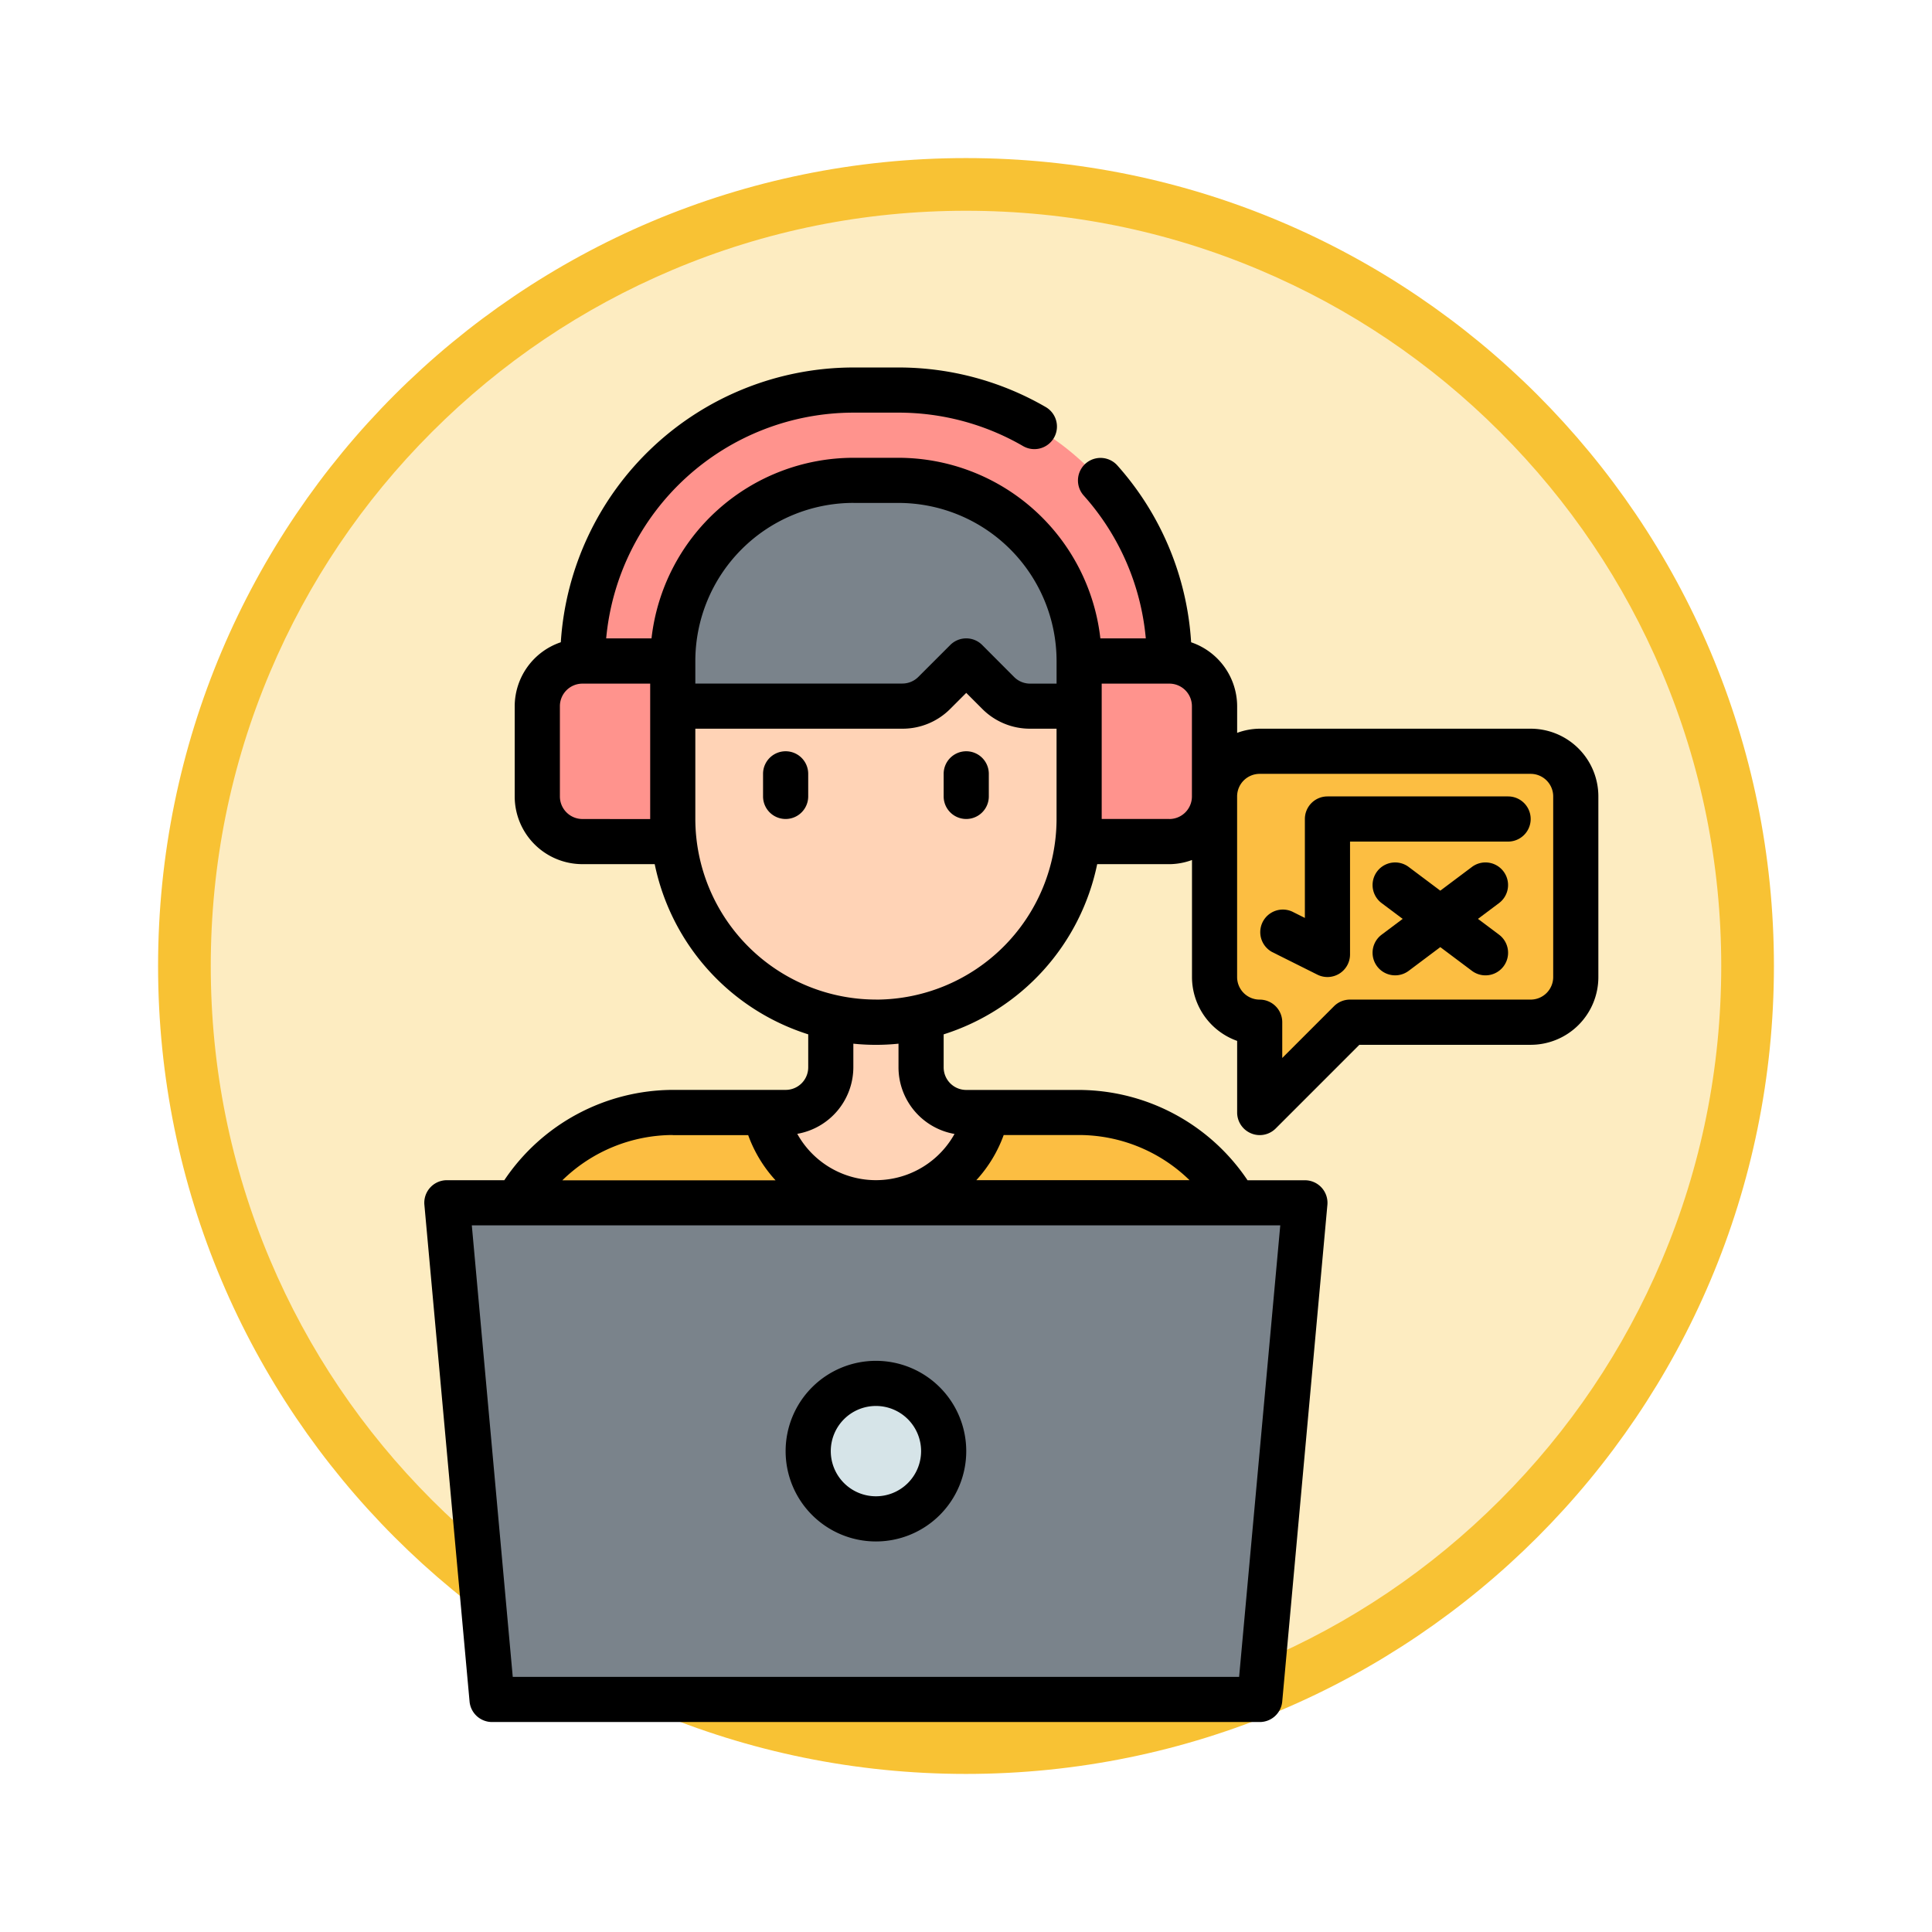 <svg xmlns="http://www.w3.org/2000/svg" xmlns:xlink="http://www.w3.org/1999/xlink" width="110" height="110" viewBox="0 0 110 110">
  <defs>
    <filter id="Trazado_982547" x="0" y="0" width="110" height="110" filterUnits="userSpaceOnUse">
      <feOffset dy="3" input="SourceAlpha"/>
      <feGaussianBlur stdDeviation="3" result="blur"/>
      <feFlood flood-opacity="0.161"/>
      <feComposite operator="in" in2="blur"/>
      <feComposite in="SourceGraphic"/>
    </filter>
  </defs>
  <g id="Grupo_1212293" data-name="Grupo 1212293" transform="translate(17 -2235.28)">
    <g id="Grupo_1211419" data-name="Grupo 1211419" transform="translate(-394 -3838)">
      <g id="Grupo_1200150" data-name="Grupo 1200150" transform="translate(386 6079.28)">
        <g id="Grupo_1185951" data-name="Grupo 1185951" transform="translate(0 0)">
          <g id="Grupo_1184083" data-name="Grupo 1184083" transform="translate(0 0)">
            <g id="Grupo_1183743" data-name="Grupo 1183743" transform="translate(0 0)">
              <g id="Grupo_1181545" data-name="Grupo 1181545">
                <g id="Grupo_1177562" data-name="Grupo 1177562">
                  <g id="Grupo_1173147" data-name="Grupo 1173147" transform="translate(0 0)">
                    <g id="Grupo_1163801" data-name="Grupo 1163801" transform="translate(0 0)">
                      <g id="Grupo_1163014" data-name="Grupo 1163014" transform="translate(0 0)">
                        <g id="Grupo_1157015" data-name="Grupo 1157015" transform="translate(0 0)">
                          <g id="Grupo_1155792" data-name="Grupo 1155792" transform="translate(0 0)">
                            <g id="Grupo_1154703" data-name="Grupo 1154703" transform="translate(0 0)">
                              <g id="Grupo_1150789" data-name="Grupo 1150789">
                                <g id="Grupo_1154212" data-name="Grupo 1154212">
                                  <g id="Grupo_1152583" data-name="Grupo 1152583">
                                    <g id="Grupo_1146973" data-name="Grupo 1146973">
                                      <g id="Grupo_1146954" data-name="Grupo 1146954">
                                        <g transform="matrix(1, 0, 0, 1, -9, -6)" filter="url(#Trazado_982547)">
                                          <g id="Trazado_982547-2" data-name="Trazado 982547" transform="translate(9 6)" fill="#fdecc1">
                                            <path d="M 46 90.5 C 39.992 90.5 34.164 89.324 28.679 87.003 C 23.38 84.762 18.621 81.553 14.534 77.466 C 10.446 73.379 7.238 68.62 4.996 63.321 C 2.676 57.836 1.5 52.008 1.5 46 C 1.5 39.992 2.676 34.164 4.996 28.679 C 7.238 23.38 10.446 18.621 14.534 14.534 C 18.621 10.446 23.38 7.238 28.679 4.996 C 34.164 2.676 39.992 1.5 46 1.5 C 52.008 1.5 57.836 2.676 63.321 4.996 C 68.62 7.238 73.379 10.446 77.466 14.534 C 81.554 18.621 84.762 23.38 87.004 28.679 C 89.324 34.164 90.5 39.992 90.5 46 C 90.5 52.008 89.324 57.836 87.004 63.321 C 84.762 68.62 81.554 73.379 77.466 77.466 C 73.379 81.553 68.62 84.762 63.321 87.003 C 57.836 89.324 52.008 90.5 46 90.5 Z" stroke="none"/>
                                            <path d="M 46 3 C 40.194 3 34.563 4.136 29.263 6.378 C 24.143 8.544 19.544 11.644 15.594 15.594 C 11.644 19.544 8.544 24.143 6.378 29.263 C 4.137 34.563 3 40.194 3 46 C 3 51.806 4.137 57.437 6.378 62.737 C 8.544 67.857 11.644 72.455 15.594 76.405 C 19.544 80.355 24.143 83.456 29.263 85.622 C 34.563 87.863 40.194 89 46 89 C 51.806 89 57.437 87.863 62.737 85.622 C 67.857 83.456 72.456 80.355 76.406 76.405 C 80.356 72.455 83.456 67.857 85.622 62.737 C 87.864 57.437 89 51.806 89 46 C 89 40.194 87.864 34.563 85.622 29.263 C 83.456 24.143 80.356 19.544 76.406 15.594 C 72.456 11.644 67.857 8.544 62.737 6.378 C 57.437 4.136 51.806 3 46 3 M 46 -7.62939453125e-06 C 71.405 -7.62939453125e-06 92 20.595 92 46 C 92 71.405 71.405 92 46 92 C 20.595 92 7.62939453125e-06 71.405 7.62939453125e-06 46 C 7.62939453125e-06 20.595 20.595 -7.62939453125e-06 46 -7.62939453125e-06 Z" stroke="none" fill="#f8c234"/>
                                          </g>
                                        </g>
                                      </g>
                                    </g>
                                  </g>
                                </g>
                              </g>
                            </g>
                          </g>
                        </g>
                      </g>
                    </g>
                  </g>
                </g>
              </g>
            </g>
          </g>
        </g>
      </g>
    </g>
    <g id="Layer_32" data-name="Layer 32" transform="translate(1.163 2254.203)">
      <path id="Trazado_1084703" data-name="Trazado 1084703" d="M41,21.571V31.854a2.571,2.571,0,0,0,2.571,2.571v5.142l5.142-5.142H59a2.571,2.571,0,0,0,2.571-2.571V21.571A2.571,2.571,0,0,0,59,19H43.571A2.571,2.571,0,0,0,41,21.571Z" transform="translate(9.989 4.851)" fill="#fcbe42"/>
      <path id="Trazado_1084704" data-name="Trazado 1084704" d="M30.568,34.142V29H25.427v5.142a2.571,2.571,0,0,1-2.571,2.571H19v5.142H37V36.712H33.139A2.571,2.571,0,0,1,30.568,34.142Z" transform="translate(3.711 7.705)" fill="#ffd3b6"/>
      <path id="Trazado_1084705" data-name="Trazado 1084705" d="M52.7,45.283v5.142H9V45.283A10.283,10.283,0,0,1,19.283,35h5.27a6.427,6.427,0,0,0,12.6,0h5.27A10.283,10.283,0,0,1,52.7,45.283Z" transform="translate(0.857 9.418)" fill="#fcbe42"/>
      <path id="Trazado_1084706" data-name="Trazado 1084706" d="M17,13H40.137V24.568a11.568,11.568,0,1,1-23.137,0Z" transform="translate(3.14 3.139)" fill="#ffd3b6"/>
      <path id="Trazado_1084707" data-name="Trazado 1084707" d="M40.137,7H17V19.854H30.075a2.57,2.57,0,0,0,1.817-.753l1.818-1.818L35.527,19.1a2.571,2.571,0,0,0,1.818.753h2.792Z" transform="translate(3.14 1.427)" fill="#7a838b"/>
      <path id="Trazado_1084708" data-name="Trazado 1084708" d="M55.844,39H7L9.571,67.278h43.7Z" transform="translate(0.287 10.559)" fill="#7a838b"/>
      <circle id="Elipse_12608" data-name="Elipse 12608" cx="3.856" cy="3.856" r="3.856" transform="translate(27.853 59.842)" fill="#d6e4e8"/>
      <g id="Grupo_1212292" data-name="Grupo 1212292" transform="translate(12.428 3.285)">
        <path id="Trazado_1084709" data-name="Trazado 1084709" d="M13,18.425V21h5.142V18.425A10.283,10.283,0,0,1,28.425,8.142H31A10.283,10.283,0,0,1,41.278,18.425V21H46.42V18.425A15.425,15.425,0,0,0,31,3H28.425A15.425,15.425,0,0,0,13,18.425Z" transform="translate(-10.429 -3)" fill="#ff938d"/>
        <path id="Trazado_1084710" data-name="Trazado 1084710" d="M13.571,15h5.142V25.283H13.571A2.571,2.571,0,0,1,11,22.712V17.571A2.571,2.571,0,0,1,13.571,15Z" transform="translate(-11 0.425)" fill="#ff938d"/>
        <path id="Trazado_1084711" data-name="Trazado 1084711" d="M2.571,0H7.712V10.283H2.571A2.571,2.571,0,0,1,0,7.712V2.571A2.571,2.571,0,0,1,2.571,0Z" transform="translate(38.561 25.708) rotate(180)" fill="#ff938d"/>
      </g>
      <path id="Trazado_1084712" data-name="Trazado 1084712" d="M68.985,22.566H53.56a3.812,3.812,0,0,0-1.285.237V21.281a3.856,3.856,0,0,0-2.62-3.635A16.662,16.662,0,0,0,45.448,7.57a1.285,1.285,0,0,0-1.914,1.715,14.1,14.1,0,0,1,3.54,8.14H44.487A11.583,11.583,0,0,0,32.994,7.142H30.423A11.583,11.583,0,0,0,18.931,17.425H16.35A14.152,14.152,0,0,1,30.423,4.571h2.571a14.139,14.139,0,0,1,7.07,1.891,1.285,1.285,0,1,0,1.285-2.225A16.71,16.71,0,0,0,32.994,2H30.423A16.716,16.716,0,0,0,13.767,17.644a3.856,3.856,0,0,0-2.625,3.636v5.142A3.856,3.856,0,0,0,15,30.278h4.113a12.9,12.9,0,0,0,8.741,9.69v1.878a1.285,1.285,0,0,1-1.285,1.285H20.14a11.6,11.6,0,0,0-9.59,5.142H7.287A1.285,1.285,0,0,0,6,49.676L8.572,77.954a1.285,1.285,0,0,0,1.285,1.168h43.7a1.285,1.285,0,0,0,1.285-1.168l2.571-28.278a1.285,1.285,0,0,0-1.285-1.4H52.867a11.6,11.6,0,0,0-9.59-5.142H36.85a1.285,1.285,0,0,1-1.285-1.285V39.969a12.9,12.9,0,0,0,8.741-9.69h4.113a3.813,3.813,0,0,0,1.285-.237v6.663a3.864,3.864,0,0,0,2.571,3.636v4.076a1.285,1.285,0,0,0,.793,1.188,1.269,1.269,0,0,0,.492.1,1.285,1.285,0,0,0,.909-.376l4.765-4.765h9.751a3.856,3.856,0,0,0,3.856-3.856V26.422a3.856,3.856,0,0,0-3.856-3.856ZM30.423,9.712h2.571a9.008,9.008,0,0,1,9,9V20H40.487a1.285,1.285,0,0,1-.91-.377L37.759,17.8a1.285,1.285,0,0,0-1.818,0l-1.818,1.818a1.285,1.285,0,0,1-.91.377H21.426V18.71a9.008,9.008,0,0,1,9-9ZM15,27.708a1.285,1.285,0,0,1-1.285-1.285V21.281A1.285,1.285,0,0,1,15,20h3.856v7.712Zm5.142,18h4.294a7.638,7.638,0,0,0,1.558,2.571H13.854A9.029,9.029,0,0,1,20.14,45.7ZM52.387,76.552H11.031L8.7,50.844H54.73ZM39.421,45.7h3.856a9.029,9.029,0,0,1,6.287,2.571H37.425A7.638,7.638,0,0,0,38.983,45.7Zm-3.234-.067a5.121,5.121,0,0,1-8.957,0,3.856,3.856,0,0,0,3.193-3.789V40.5a12.634,12.634,0,0,0,2.571,0v1.351a3.856,3.856,0,0,0,3.193,3.789Zm-4.478-7.645A10.3,10.3,0,0,1,21.426,27.708V22.566H33.214a3.828,3.828,0,0,0,2.728-1.13l.909-.909.909.909a3.828,3.828,0,0,0,2.728,1.13h1.505v5.142A10.3,10.3,0,0,1,31.709,37.991Zm16.71-10.283H44.563V20h3.856A1.285,1.285,0,0,1,49.7,21.281v5.142A1.285,1.285,0,0,1,48.419,27.708Zm21.851,9a1.285,1.285,0,0,1-1.285,1.285H58.7a1.285,1.285,0,0,0-.909.376l-2.948,2.948V39.276a1.285,1.285,0,0,0-1.285-1.285,1.285,1.285,0,0,1-1.285-1.285V26.422a1.285,1.285,0,0,1,1.285-1.285H68.985a1.285,1.285,0,0,1,1.285,1.285Z" transform="translate(0 0)"/>
      <path id="Trazado_1084713" data-name="Trazado 1084713" d="M30.285,19A1.285,1.285,0,0,0,29,20.285v1.285a1.285,1.285,0,0,0,2.571,0V20.285A1.285,1.285,0,0,0,30.285,19Z" transform="translate(6.565 4.851)"/>
      <path id="Trazado_1084714" data-name="Trazado 1084714" d="M22.285,19A1.285,1.285,0,0,0,21,20.285v1.285a1.285,1.285,0,0,0,2.571,0V20.285A1.285,1.285,0,0,0,22.285,19Z" transform="translate(4.282 4.851)"/>
      <path id="Trazado_1084715" data-name="Trazado 1084715" d="M27.142,46a5.142,5.142,0,1,0,5.142,5.142A5.142,5.142,0,0,0,27.142,46Zm0,7.712a2.571,2.571,0,1,1,2.571-2.571A2.571,2.571,0,0,1,27.142,53.712Z" transform="translate(4.567 12.557)"/>
      <path id="Trazado_1084716" data-name="Trazado 1084716" d="M57.139,21H46.856a1.285,1.285,0,0,0-1.285,1.285v5.633l-.711-.356a1.286,1.286,0,0,0-1.149,2.3l2.571,1.285A1.285,1.285,0,0,0,48.142,30V23.571h9a1.285,1.285,0,0,0,0-2.571Z" transform="translate(10.56 5.422)"/>
      <path id="Trazado_1084717" data-name="Trazado 1084717" d="M55.455,24.438a1.285,1.285,0,0,0-1.8-.257l-1.8,1.35-1.8-1.35a1.285,1.285,0,0,0-1.542,2.057l1.2.9-1.2.9a1.285,1.285,0,0,0,1.542,2.057l1.8-1.35,1.8,1.35A1.285,1.285,0,0,0,55.2,28.037l-1.2-.9,1.2-.9A1.285,1.285,0,0,0,55.455,24.438Z" transform="translate(11.987 6.257)"/>
    </g>
  </g>
</svg>
